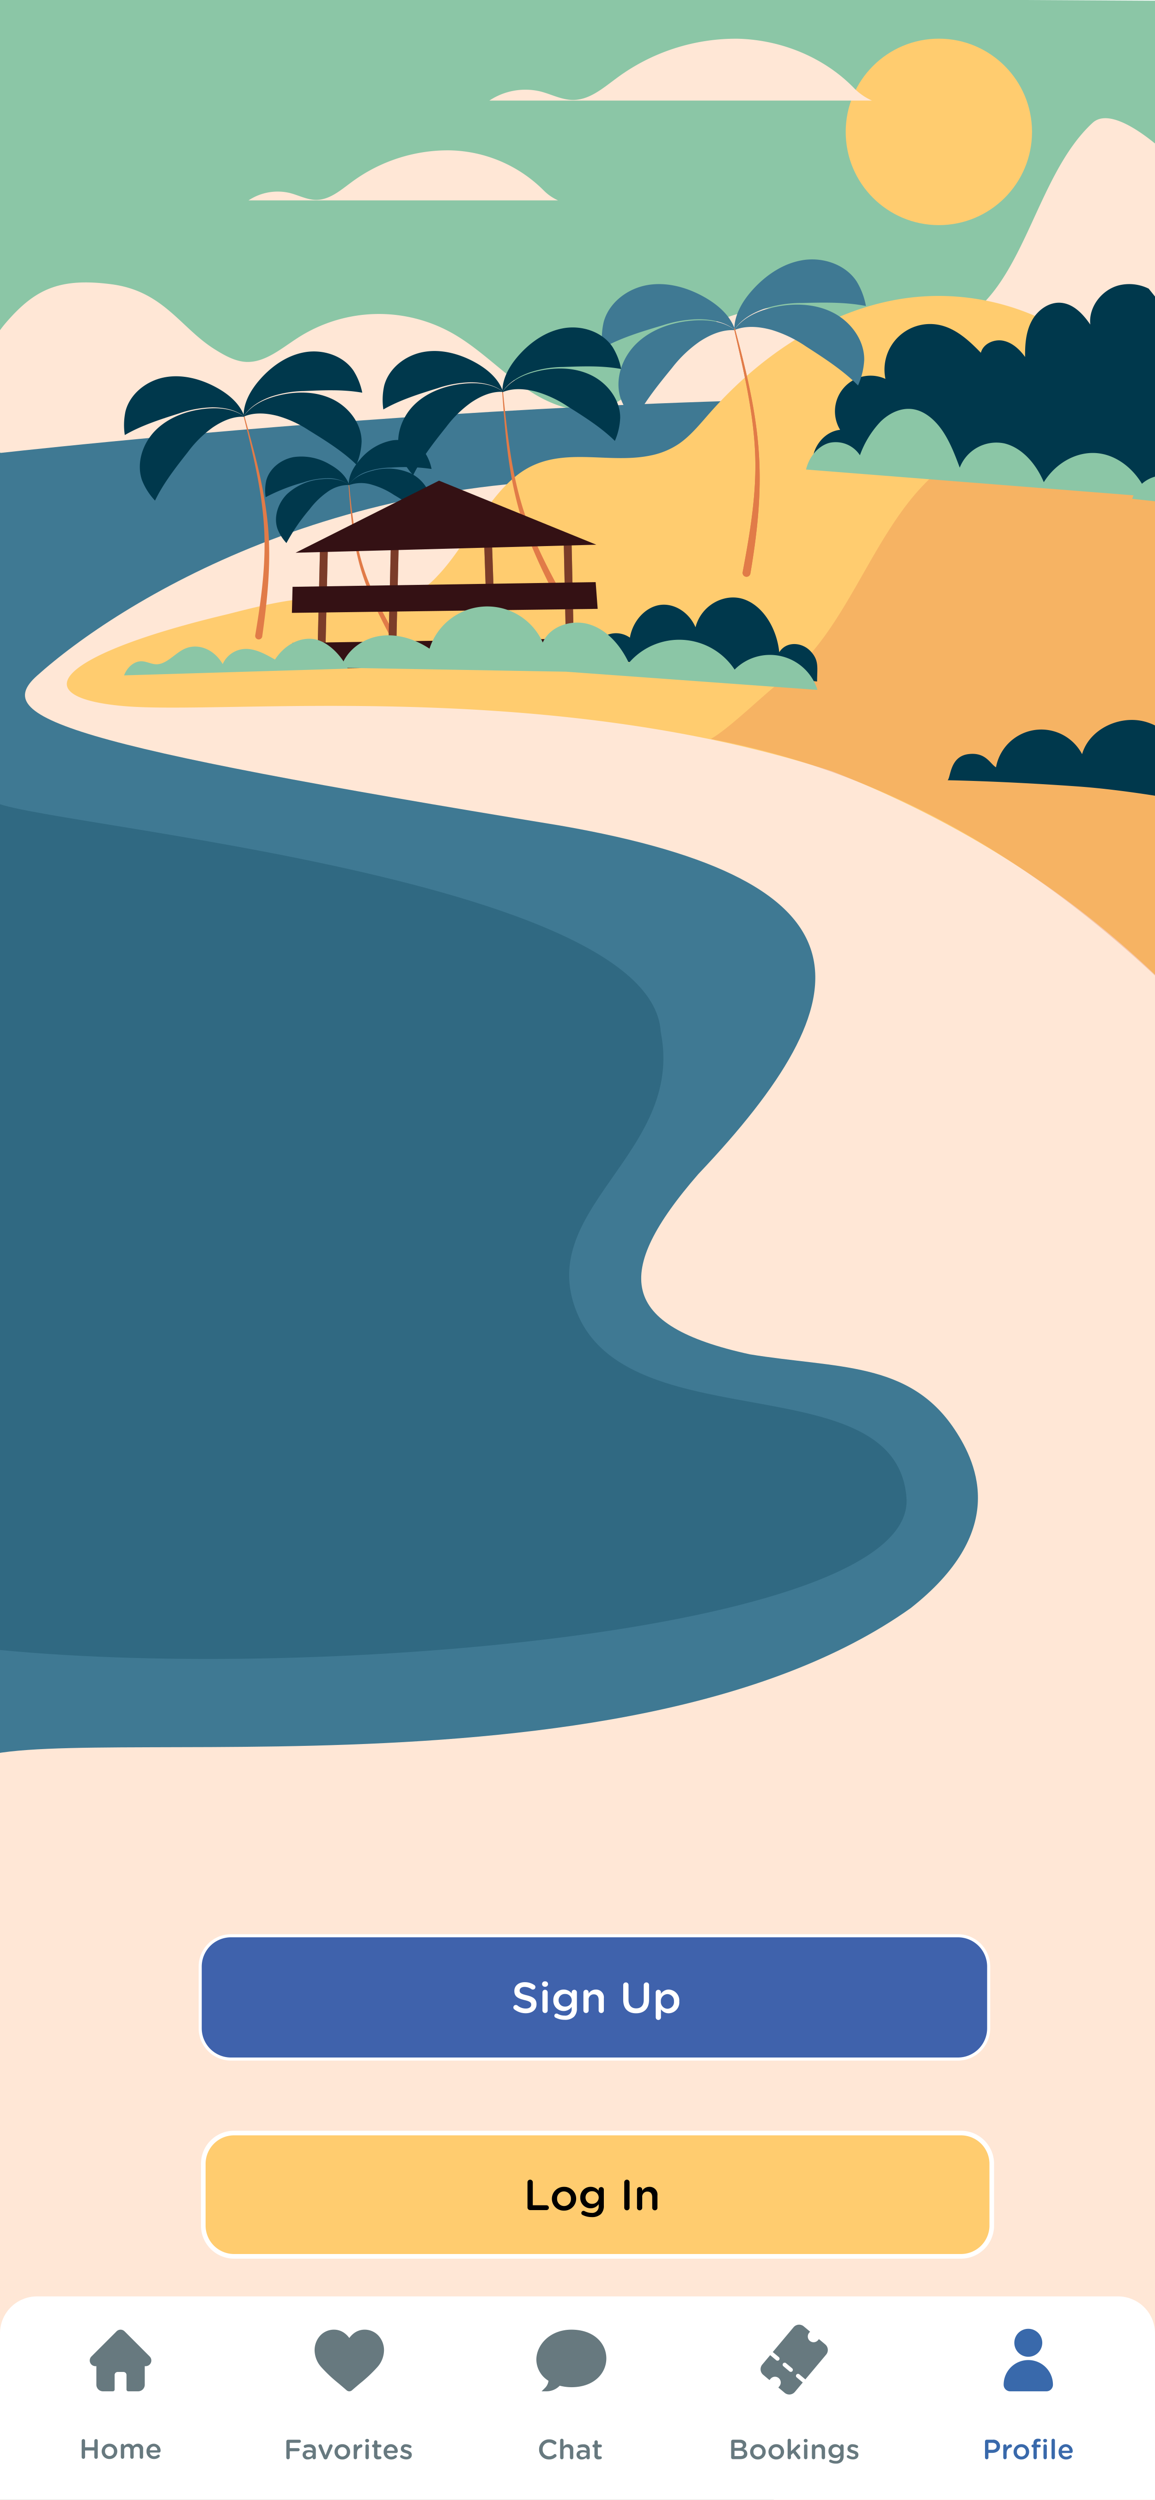 <svg xmlns="http://www.w3.org/2000/svg" xmlns:xlink="http://www.w3.org/1999/xlink" width="375" height="811" viewBox="0 0 375 811">
  <defs>
    <filter id="Rectangle" x="-72" y="673" width="519" height="227" filterUnits="userSpaceOnUse">
      <feOffset dy="2" input="SourceAlpha"/>
      <feGaussianBlur stdDeviation="24" result="blur"/>
      <feFlood flood-opacity="0.039"/>
      <feComposite operator="in" in2="blur"/>
      <feComposite in="SourceGraphic"/>
    </filter>
    <clipPath id="clip-_7.0_Profile_-_To_log">
      <rect width="375" height="811"/>
    </clipPath>
  </defs>
  <g id="_7.0_Profile_-_To_log" data-name="7.0 Profile - To log" clip-path="url(#clip-_7.0_Profile_-_To_log)">
    <rect width="375" height="811" fill="#fff"/>
    <path id="Path_4262" data-name="Path 4262" d="M392.086,365.568,102.132,391.314,114.744,285.77c0-4.5-39.369-60.118-39.1-64.568,1.062-17.727-67.638-28.982-62.673-45.4C16.8,163.016,18,7.016,18,7.016l381.879,2.1v82.1l13.135,76.906C414.7,172.206,404.993,125.335,392.086,365.568Z" transform="translate(-18.777 -8.847)" fill="#8bc6a6"/>
    <g id="Group_4107" data-name="Group 4107" transform="translate(274.58 12.545)">
      <circle id="Ellipse_203" data-name="Ellipse 203" cx="30.245" cy="30.245" r="30.245" fill="#ffcc6f"/>
    </g>
    <g id="Group_4108" data-name="Group 4108" transform="translate(5.834 16.399)">
      <path id="Path_4263" data-name="Path 4263" d="M64.766,283.6c-17.027-.186,16.486-22.154.284-27.888,1.144-22.6-56.191-26.511-50.844-47.434,4.123-16.305-2.357-19.232,6.951-29.952s17.214-14.478,34.089-12.3,22.4,14.071,33.41,21.015c3.272,2.046,6.731,4.03,10.429,4.184,6.066.217,11.334-4.371,16.628-7.78a48.655,48.655,0,0,1,51.374-.868c8.433,5.053,15.59,12.555,23.838,18.01,8.248,5.425,18.437,8.711,27.164,4.4,6.093-3.006,10.483-9.176,15.457-14.26,12-12.244,28.361-18.475,44.217-16.8,17.293,1.8,35.038,12.337,51.188,4.96,22.667-10.323,25.781-47.613,44.855-65.221,13.116-12.121,66.067,51.833,66.766,77.015C442.383,195.9,187.308,284.906,64.766,283.6Z" transform="translate(-24.912 -90.207)" fill="#ffe7d6"/>
    </g>
    <path id="Path_4264" data-name="Path 4264" d="M586.035,390.087l20.4,418.343L508.5,864.881l-251.389.482c0-566.518-.53-665.248-.53-665.248s228.593-26.2,376.649-15.462C641.729,236.274,586.035,332.6,586.035,390.087Z" transform="translate(-259.113 -52.874)" fill="#3f7993"/>
    <path id="Path_4265" data-name="Path 4265" d="M625.037,416.307,618.9,891.049l-4.234.521c-144.462-.2-375.377.2-375.377,0-1.719-25.638-23.09-223.394-6.656-239.638,16.379-16.31,212.461,16.179,306.517-50.646,31.176-24.5,22.149-46.155,14.3-57.955-14.782-22.223-38.185-19.763-66.541-24.394-42.52-9.278-44.621-26.352-16.7-58.458,54.931-57.893,58.611-95.1-44.847-113.077-160.924-26.347-185.07-34.969-169.9-48.578,26.528-23.792,99.633-69.4,202.756-63.066s159.133,5.521,159.133,5.521Z" transform="translate(-243.49 -79.571)" fill="#ffe7d6"/>
    <g id="Group_4113" data-name="Group 4113" transform="translate(-17.668 95.999)">
      <g id="Group_4111" data-name="Group 4111">
        <path id="Path_4266" data-name="Path 4266" d="M426.4,266.508v100.7c-32.512-33.475-71.465-57.6-112.433-73.624C219.87,263.072,116.717,275.323,83.7,272.378S62.442,255.649,117.469,242.6c11.787-3.009,23.749-6.044,35.754-5.224,5.805.383,11.7,1.668,17.395.957a21.138,21.138,0,0,0,4.469-.957,26.875,26.875,0,0,0,10.6-7.193c10.122-10.5,16.957-28.061,29.248-34.953,12.356-6.919,26.838-1.312,40.18-4.184A25.233,25.233,0,0,0,264.1,187.3c3.746-2.57,6.814-6.372,9.969-9.955,17.132-19.418,38.711-33.147,61.65-36.976a78.616,78.616,0,0,1,65.921,19.692,93.627,93.627,0,0,1,9.815,10.392v.028c1.489,4.595,2.892,9.244,4.162,13.975q3.55,13,5.937,26.638A316,316,0,0,1,426.4,266.508Z" transform="translate(-26.002 -139.321)" fill="#ffcc6f"/>
      </g>
      <g id="Group_4112" data-name="Group 4112" transform="translate(252.444 32.315)" opacity="0.31">
        <path id="Path_4267" data-name="Path 4267" d="M511.145,276.053V402.134c-42.781-41.913-91.634-72.6-151.9-84.167,6.429-3.732,17.33-14.657,23.413-19.177,20.295-15.135,28.28-46.056,46.674-64.308,9.283-9.245,20.757-14.724,32.26-19.176,12.453-4.795,25.341-8.56,38.457-8.732,1.586-.035,3.171,0,4.728.1A376.946,376.946,0,0,1,511.145,276.053Z" transform="translate(-363.196 -206.561)" fill="#e17b48"/>
      </g>
    </g>
    <g id="Group_4117" data-name="Group 4117" transform="translate(260.457 92.153)">
      <g id="Group_4114" data-name="Group 4114" transform="translate(3.377)">
        <path id="Path_4268" data-name="Path 4268" d="M430.659,174.336c-4.352-.929-5.992.7-9.582.668-6.529-.093-13.02-.464-19.511-1.04-1.376-.111-2.753-.241-4.129-.371-11.048-1.058-22.077-2.581-33.125-3.955-.13-.019-.279-.037-.409-.056-8.37-1.04-16.758-1.987-25.165-2.6-15.81-1.133-31.786-1.411-47.633-1.337a9.107,9.107,0,0,1-.372-3.6c.484-4.568,4.222-8.894,8.891-9.359a11.575,11.575,0,0,1,14.712-16.526,14.8,14.8,0,0,1,17.428-17.509c5.412,1.1,9.727,5.069,13.559,9.042.726-2.934,4.259-4.512,7.235-3.918,2.957.594,5.356,2.823,7.124,5.274-.056-3.992.241-8.133,2.139-11.679,1.878-3.528,5.672-6.295,9.653-5.886,4.036.408,7.086,3.733,9.374,7.056-.614-5.663,3.7-11.271,9.225-12.719a14.243,14.243,0,0,1,9.727,1.058c3.255,3.992,6.342,8.133,9.207,12.4a21.067,21.067,0,0,1-.019,8.077,8.925,8.925,0,0,1,3.273-3.12,171.532,171.532,0,0,1,13.764,26.85v.019c1.264,3.12,2.455,6.276,3.534,9.488.26.761.5,1.5.744,2.265C430.3,162.861,429.6,169.88,430.659,174.336Z" transform="translate(-290.692 -105.392)" fill="#00384c"/>
      </g>
      <g id="Group_4115" data-name="Group 4115" transform="translate(1.251 40.49)">
        <path id="Path_4269" data-name="Path 4269" d="M397.926,196.2c-2.8-7.54-9.04-13.046-15.831-13.975s-13.888,2.751-18.014,9.342c-2.574-6.138-7.219-11.24-12.8-12.58a12.765,12.765,0,0,0-14.494,7.867c-1.557-4.2-3.187-8.417-5.607-11.964s-5.749-6.4-9.519-7-7.6,1.13-10.554,4a31.123,31.123,0,0,0-6.726,10.941,9.385,9.385,0,0,0-9.891-4.027c-3.57.945-6.6,4.4-7.6,8.654Z" transform="translate(-286.892 -167.778)" fill="#8bc6a6"/>
      </g>
      <g id="Group_4116" data-name="Group 4116" transform="translate(107.161 54.703)">
        <path id="Path_4270" data-name="Path 4270" d="M484.044,204.17l-41.013-4.4a9.691,9.691,0,0,1,.524-1.345,10.689,10.689,0,0,1,18.49-1.664c1.733-6.27,8.253-10.077,14.59-11.536.707-.16,1.414-.319,2.143-.433q2.6,7.967,4.537,16.186C483.565,202.027,483.817,203.1,484.044,204.17Z" transform="translate(-443.031 -184.792)" fill="#8bc6a6"/>
      </g>
    </g>
    <g id="Group_4119" data-name="Group 4119" transform="translate(-24.92 231.396)" opacity="0.24">
      <path id="Path_4272" data-name="Path 4272" d="M15.406,255.053C-12.1,261.2,226.919,276.168,229.938,331.4c7.983,39.725-42.763,57.747-26.513,92.583,18.379,39.4,103.009,15.724,106.292,58.472s-188.64,59.638-294.312,49.4Z" transform="translate(9.514 -227.961)" fill="#00384c"/>
    </g>
    <g id="Group_4180" data-name="Group 4180" transform="translate(15.121 84.154)">
      <g id="Group_4153" data-name="Group 4153" transform="translate(25.159)">
        <g id="Group_4128" data-name="Group 4128" transform="translate(155.14)">
          <g id="Group_4121" data-name="Group 4121" transform="translate(42.901 22.349)">
            <path id="Path_4274" data-name="Path 4274" d="M250.847,146.958c8.392,31.028,10.468,47.467,5.02,79.457a1.274,1.274,0,0,1-2.516-.4c2.44-13.068,4.693-26.051,4.016-39.369-.641-13.286-3.824-26.619-6.808-39.62-.049-.173.246-.26.288-.07Z" transform="translate(-250.554 -146.851)" fill="#e17b48"/>
          </g>
          <g id="Group_4124" data-name="Group 4124" transform="translate(42.923)">
            <g id="Group_4122" data-name="Group 4122" transform="translate(0.058)">
              <path id="Path_4275" data-name="Path 4275" d="M293.383,139.46a23.569,23.569,0,0,0-3.012-7.963c-3.582-5.444-10.711-7.892-17.161-6.964s-12.2,4.788-16.569,9.619c-3.3,3.64-6.023,8.167-6.006,13.077,2.19-3.455,5.962-5.563,9.823-6.91a39.591,39.591,0,0,1,12.083-1.834C279.412,138.311,286.638,138.132,293.383,139.46Z" transform="translate(-250.635 -124.34)" fill="#3f7993"/>
            </g>
            <g id="Group_4123" data-name="Group 4123" transform="translate(0 14.674)">
              <path id="Path_4276" data-name="Path 4276" d="M290.809,165.341a23.216,23.216,0,0,0,2.013-8.267c.1-6.518-4.476-12.589-10.407-15.495s-12.943-3-19.359-1.511c-4.834,1.121-9.7,3.293-12.481,7.344,3.8-1.6,8.162-1.185,12.165-.1a40.722,40.722,0,0,1,11.165,5.365C279.761,156.447,285.916,160.412,290.809,165.341Z" transform="translate(-250.576 -139.121)" fill="#3f7993"/>
            </g>
          </g>
          <g id="Group_4127" data-name="Group 4127" transform="translate(0 8.007)">
            <g id="Group_4125" data-name="Group 4125">
              <path id="Path_4277" data-name="Path 4277" d="M207.538,153.157a23.573,23.573,0,0,1,.4-8.5c1.723-6.285,7.746-10.817,14.167-11.928s13.078.783,18.731,4.026c4.259,2.443,8.254,5.9,9.754,10.579-3.151-2.608-7.389-3.447-11.479-3.534a39.6,39.6,0,0,0-12.058,1.992C220.469,147.745,213.541,149.81,207.538,153.157Z" transform="translate(-207.343 -132.405)" fill="#3f7993"/>
            </g>
            <g id="Group_4126" data-name="Group 4126" transform="translate(5.38 11.726)">
              <path id="Path_4278" data-name="Path 4278" d="M217.992,176.958a23.21,23.21,0,0,1-4.471-7.24c-2.112-6.167.363-13.355,5.107-17.953s11.383-6.853,17.943-7.422c4.943-.429,10.242.133,14.14,3.125-4.11-.343-8.129,1.4-11.6,3.668a40.726,40.726,0,0,0-8.959,8.555C225.749,165.084,221.122,170.758,217.992,176.958Z" transform="translate(-212.761 -144.216)" fill="#3f7993"/>
            </g>
          </g>
          <g id="Group_4257" data-name="Group 4257" transform="translate(42.9 22.35)">
            <path id="Path_4274-2" data-name="Path 4274" d="M250.847,146.958c8.392,31.028,10.468,47.467,5.02,79.457a1.274,1.274,0,0,1-2.516-.4c2.44-13.068,4.693-26.051,4.016-39.369-.641-13.286-3.824-26.619-6.808-39.62-.049-.173.246-.26.288-.07Z" transform="translate(-250.554 -146.851)" fill="#e17b48"/>
          </g>
        </g>
        <g id="Group_4136" data-name="Group 4136" transform="translate(83.966 22.076)">
          <g id="Group_4129" data-name="Group 4129" transform="translate(38.775 20.415)">
            <path id="Path_4279" data-name="Path 4279" d="M174.977,167.254c1.215,12,2.434,24.081,5.739,35.645,3.271,11.572,8.881,22.291,14.766,32.786a1.151,1.151,0,1,1-2.023,1.1c-5.624-10.716-11-21.751-13.984-33.549-3.014-11.8-3.885-23.928-4.766-35.958-.016-.161.254-.2.267-.023Z" transform="translate(-174.709 -167.138)" fill="#e17b48"/>
          </g>
          <g id="Group_4132" data-name="Group 4132" transform="translate(0 7.641)">
            <g id="Group_4130" data-name="Group 4130">
              <path id="Path_4280" data-name="Path 4280" d="M135.871,173.24a21.322,21.322,0,0,1,.27-7.693c1.488-5.7,6.884-9.867,12.678-10.942s11.834.564,16.981,3.433c3.878,2.161,7.529,5.247,8.937,9.458-2.878-2.323-6.719-3.035-10.418-3.069a35.817,35.817,0,0,0-10.88,1.934C147.5,168.2,141.263,170.147,135.871,173.24Z" transform="translate(-135.654 -154.273)" fill="#00384c"/>
            </g>
            <g id="Group_4131" data-name="Group 4131" transform="translate(5.036 10.452)">
              <path id="Path_4281" data-name="Path 4281" d="M145.589,194.644a20.99,20.99,0,0,1-4.122-6.5c-1.978-5.553.181-12.08,4.418-16.289s10.216-6.322,16.142-6.91c4.465-.443,9.262.007,12.819,2.67-3.72-.264-7.334,1.352-10.447,3.445a36.8,36.8,0,0,0-8.006,7.834C152.47,183.821,148.349,189,145.589,194.644Z" transform="translate(-140.726 -164.8)" fill="#00384c"/>
            </g>
          </g>
          <g id="Group_4135" data-name="Group 4135" transform="translate(38.813)">
            <g id="Group_4133" data-name="Group 4133" transform="translate(0.049)">
              <path id="Path_4282" data-name="Path 4282" d="M213.365,160.054a21.329,21.329,0,0,0-2.812-7.167c-3.3-4.883-9.772-7.017-15.594-6.106s-10.974,4.465-14.874,8.882c-2.939,3.328-5.356,7.451-5.286,11.89,1.942-3.148,5.328-5.1,8.805-6.357a35.807,35.807,0,0,1,10.9-1.792C200.719,159.171,207.252,158.93,213.365,160.054Z" transform="translate(-174.797 -146.576)" fill="#00384c"/>
            </g>
            <g id="Group_4134" data-name="Group 4134" transform="translate(0 13.321)">
              <path id="Path_4283" data-name="Path 4283" d="M211.323,183.484a21,21,0,0,0,1.729-7.5c.02-5.894-4.186-11.333-9.581-13.894s-11.736-2.567-17.52-1.152c-4.357,1.066-8.733,3.085-11.2,6.778,3.42-1.486,7.367-1.163,11-.222a36.8,36.8,0,0,1,10.154,4.728C201.235,175.564,206.845,179.082,211.323,183.484Z" transform="translate(-174.748 -159.993)" fill="#00384c"/>
            </g>
          </g>
        </g>
        <g id="Group_4144" data-name="Group 4144" transform="translate(45.817 58.585)">
          <g id="Group_4137" data-name="Group 4137" transform="translate(27.05 14.242)">
            <path id="Path_4284" data-name="Path 4284" d="M124.662,197.775c.848,8.372,1.7,16.8,4,24.868,2.282,8.073,6.2,15.551,10.3,22.873a.8.8,0,0,1-1.4.787c-3.919-7.468-7.68-15.168-9.767-23.426-2.1-8.233-2.71-16.693-3.325-25.087-.01-.113.179-.139.188-.016Z" transform="translate(-124.474 -197.694)" fill="#e17b48"/>
          </g>
          <g id="Group_4140" data-name="Group 4140" transform="translate(0 5.33)">
            <g id="Group_4138" data-name="Group 4138">
              <path id="Path_4285" data-name="Path 4285" d="M97.38,201.95a14.877,14.877,0,0,1,.189-5.367c1.038-3.977,4.8-6.883,8.845-7.634a18,18,0,0,1,11.847,2.395c2.705,1.508,5.252,3.661,6.235,6.6a11.619,11.619,0,0,0-7.268-2.142,24.991,24.991,0,0,0-7.59,1.349A60.993,60.993,0,0,0,97.38,201.95Z" transform="translate(-97.228 -188.717)" fill="#00384c"/>
            </g>
            <g id="Group_4139" data-name="Group 4139" transform="translate(3.512 7.293)">
              <path id="Path_4286" data-name="Path 4286" d="M104.158,216.883a14.659,14.659,0,0,1-2.876-4.532c-1.38-3.874.126-8.428,3.083-11.364a18.468,18.468,0,0,1,11.262-4.82c3.115-.309,6.461,0,8.943,1.863a11.9,11.9,0,0,0-7.288,2.4A25.688,25.688,0,0,0,111.7,205.9,62.34,62.34,0,0,0,104.158,216.883Z" transform="translate(-100.766 -196.064)" fill="#00384c"/>
            </g>
          </g>
          <g id="Group_4143" data-name="Group 4143" transform="translate(27.076)">
            <g id="Group_4141" data-name="Group 4141" transform="translate(0.037)">
              <path id="Path_4287" data-name="Path 4287" d="M151.443,192.752a14.875,14.875,0,0,0-1.962-5c-2.3-3.406-6.818-4.9-10.879-4.26a17.987,17.987,0,0,0-10.377,6.2c-2.05,2.321-3.737,5.2-3.687,8.295a11.616,11.616,0,0,1,6.144-4.435,24.982,24.982,0,0,1,7.607-1.25A60.974,60.974,0,0,1,151.443,192.752Z" transform="translate(-124.537 -183.349)" fill="#00384c"/>
            </g>
            <g id="Group_4142" data-name="Group 4142" transform="translate(0 9.293)">
              <path id="Path_4288" data-name="Path 4288" d="M150.018,209.1a14.635,14.635,0,0,0,1.206-5.23c.014-4.112-2.92-7.907-6.685-9.694a18.465,18.465,0,0,0-12.224-.8c-3.04.745-6.093,2.152-7.816,4.729a11.9,11.9,0,0,1,7.673-.155,25.679,25.679,0,0,1,7.085,3.3A62.273,62.273,0,0,1,150.018,209.1Z" transform="translate(-124.5 -192.709)" fill="#00384c"/>
            </g>
          </g>
        </g>
        <g id="Group_4152" data-name="Group 4152" transform="translate(0 29.858)">
          <g id="Group_4145" data-name="Group 4145" transform="translate(38.744 20.625)">
            <path id="Path_4289" data-name="Path 4289" d="M90.369,175.283c3.239,11.62,6.518,23.326,7.67,35.451,1.182,12.112-.148,24.314-1.819,36.3a1.152,1.152,0,0,1-2.281-.318c1.993-11.878,3.653-23.872,2.819-35.879-.8-12-3.736-23.782-6.649-35.487-.046-.155.219-.239.26-.068Z" transform="translate(-90.104 -175.189)" fill="#e17b48"/>
          </g>
          <g id="Group_4148" data-name="Group 4148" transform="translate(38.773)">
            <g id="Group_4146" data-name="Group 4146" transform="translate(0.049)">
              <path id="Path_4290" data-name="Path 4290" d="M128.7,167.8a21.306,21.306,0,0,0-2.855-7.149c-3.328-4.863-9.814-6.958-15.63-6.011s-10.947,4.531-14.821,8.971c-2.919,3.346-5.312,7.484-5.213,11.922,1.923-3.159,5.3-5.127,8.767-6.41a35.8,35.8,0,0,1,10.893-1.858C116.054,166.99,122.585,166.709,128.7,167.8Z" transform="translate(-90.182 -154.415)" fill="#00384c"/>
            </g>
            <g id="Group_4147" data-name="Group 4147" transform="translate(0 13.345)">
              <path id="Path_4291" data-name="Path 4291" d="M126.8,191.24a21,21,0,0,0,1.684-7.508c-.016-5.894-4.254-11.307-9.665-13.836s-11.752-2.5-17.527-1.046c-4.352,1.093-8.714,3.138-11.162,6.846,3.411-1.506,7.36-1.206,11-.289a36.8,36.8,0,0,1,10.183,4.666C116.668,183.381,122.3,186.863,126.8,191.24Z" transform="translate(-90.133 -167.856)" fill="#00384c"/>
            </g>
          </g>
          <g id="Group_4151" data-name="Group 4151" transform="translate(0 8.061)">
            <g id="Group_4149" data-name="Group 4149">
              <path id="Path_4292" data-name="Path 4292" d="M51.319,181.6a21.312,21.312,0,0,1,.223-7.7C53,168.2,58.367,164,64.154,162.888s11.837.492,17,3.33c3.891,2.139,7.559,5.2,8.994,9.4-2.892-2.306-6.737-2.994-10.436-3.006a35.845,35.845,0,0,0-10.868,2C62.92,176.495,56.691,178.477,51.319,181.6Z" transform="translate(-51.08 -162.534)" fill="#00384c"/>
            </g>
            <g id="Group_4150" data-name="Group 4150" transform="translate(5.12 10.377)">
              <path id="Path_4293" data-name="Path 4293" d="M61.165,202.946A20.994,20.994,0,0,1,57,196.475c-2.011-5.541.108-12.081,4.32-16.315s10.177-6.385,16.1-7.007c4.462-.47,9.262-.049,12.835,2.592-3.721-.242-7.326,1.4-10.427,3.509a36.823,36.823,0,0,0-7.958,7.882C67.981,192.083,63.892,197.289,61.165,202.946Z" transform="translate(-56.236 -172.986)" fill="#00384c"/>
            </g>
          </g>
        </g>
      </g>
      <g id="Group_4177" data-name="Group 4177" transform="translate(79.65 71.78)">
        <g id="Group_4172" data-name="Group 4172" transform="translate(8.254 19.252)">
          <g id="Group_4162" data-name="Group 4162" transform="translate(0)">
            <g id="Group_4155" data-name="Group 4155" transform="translate(0 2.366)">
              <g id="Group_4154" data-name="Group 4154">
                <rect id="Rectangle_1619" data-name="Rectangle 1619" width="37.293" height="2.548" transform="translate(0 37.282) rotate(-88.659)" fill="#341114"/>
              </g>
            </g>
            <g id="Group_4157" data-name="Group 4157" transform="translate(22.976 2.366)">
              <g id="Group_4156" data-name="Group 4156" transform="translate(0)">
                <rect id="Rectangle_1620" data-name="Rectangle 1620" width="37.293" height="2.548" transform="translate(0 37.282) rotate(-88.659)" fill="#341114"/>
              </g>
            </g>
            <g id="Group_4159" data-name="Group 4159" transform="translate(54.208 2.135)">
              <g id="Group_4158" data-name="Group 4158" transform="translate(0)">
                <rect id="Rectangle_1621" data-name="Rectangle 1621" width="2.546" height="37.521" transform="translate(0 0.088) rotate(-1.989)" fill="#341114"/>
              </g>
            </g>
            <g id="Group_4161" data-name="Group 4161" transform="translate(79.991)">
              <g id="Group_4160" data-name="Group 4160" transform="translate(0)">
                <rect id="Rectangle_1622" data-name="Rectangle 1622" width="2.548" height="39.678" transform="translate(0 0.056) rotate(-1.249)" fill="#341114"/>
              </g>
            </g>
          </g>
          <g id="Group_4171" data-name="Group 4171" transform="translate(0)" opacity="0.41">
            <g id="Group_4164" data-name="Group 4164" transform="translate(0 2.366)">
              <g id="Group_4163" data-name="Group 4163">
                <rect id="Rectangle_1623" data-name="Rectangle 1623" width="37.293" height="2.548" transform="translate(0 37.282) rotate(-88.659)" fill="#e17b48"/>
              </g>
            </g>
            <g id="Group_4166" data-name="Group 4166" transform="translate(22.976 2.366)">
              <g id="Group_4165" data-name="Group 4165" transform="translate(0)">
                <rect id="Rectangle_1624" data-name="Rectangle 1624" width="37.293" height="2.548" transform="translate(0 37.282) rotate(-88.659)" fill="#e17b48"/>
              </g>
            </g>
            <g id="Group_4168" data-name="Group 4168" transform="translate(54.208 2.135)">
              <g id="Group_4167" data-name="Group 4167" transform="translate(0)">
                <rect id="Rectangle_1625" data-name="Rectangle 1625" width="2.546" height="37.521" transform="translate(0 0.088) rotate(-1.989)" fill="#e17b48"/>
              </g>
            </g>
            <g id="Group_4170" data-name="Group 4170" transform="translate(79.991)">
              <g id="Group_4169" data-name="Group 4169" transform="translate(0)">
                <rect id="Rectangle_1626" data-name="Rectangle 1626" width="2.548" height="39.678" transform="translate(0 0.056) rotate(-1.249)" fill="#e17b48"/>
              </g>
            </g>
          </g>
        </g>
        <g id="Group_4176" data-name="Group 4176">
          <g id="Group_4173" data-name="Group 4173" transform="translate(1.192)">
            <path id="Path_4294" data-name="Path 4294" d="M50.66,220.025,97.233,196.64l51.078,20.784Z" transform="translate(-50.66 -196.64)" fill="#341114"/>
          </g>
          <g id="Group_4174" data-name="Group 4174" transform="translate(0 32.922)">
            <path id="Path_4295" data-name="Path 4295" d="M49.675,231.318l98.41-1.518.65,8.67-99.277,1.3Z" transform="translate(-49.459 -229.8)" fill="#341114"/>
          </g>
          <g id="Group_4175" data-name="Group 4175" transform="translate(0 51.13)">
            <path id="Path_4296" data-name="Path 4296" d="M49.675,249.657l98.41-1.517.65,8.67-99.277,1.3Z" transform="translate(-49.459 -248.14)" fill="#341114"/>
          </g>
        </g>
      </g>
      <g id="Group_4251" data-name="Group 4251" transform="translate(176.323 109.677)">
        <path id="Path_4273" data-name="Path 4273" d="M200.479,255.637a10.233,10.233,0,0,1,5.1-7.21,7.776,7.776,0,0,1,7.967.62c.927-5.4,4.979-9.85,9.629-10.585s9.562,2.3,11.673,7.22c1.9-7.326,9.605-11.287,15.846-9.043s10.58,9.547,11.345,17.152c2.249-3.646,7.354-3.358,10.185-.321s2.093,5.3,2.1,9.8Z" transform="translate(-200.479 -236.012)" fill="#00384c"/>
      </g>
      <g id="Group_4178" data-name="Group 4178" transform="translate(25.158 123.067)">
        <path id="Path_4297" data-name="Path 4297" d="M25.739,260.182c1.091-2.837,3.458-4.693,5.83-4.57,1.568.081,3.075.947,4.644.971,3.169.048,5.76-3.233,8.711-4.786,4.427-2.331,9.907-.315,12.839,4.724a8.317,8.317,0,0,1,8.089-4.911c3.1.184,6.033,1.82,8.886,3.45,2.971-4.546,7.546-7.1,12.034-6.724S95.843,253,98.371,258Z" transform="translate(-25.739 -248.298)" fill="#8bc6a6"/>
      </g>
      <g id="Group_4179" data-name="Group 4179" transform="translate(95.606 112.593)">
        <path id="Path_4298" data-name="Path 4298" d="M276.679,264.69a16.161,16.161,0,0,0-26.858-6.456,21.534,21.534,0,0,0-34.342-2.153c-2.572-5.46-6.765-10.5-12.491-12.413s-13.008.266-15.456,5.782a19.7,19.7,0,0,0-36.77,1.994c-4.756-3.15-10.574-4.991-16.211-4.111s-10.933,4.818-12.515,10.3l73.021,1.278,81.548,5.9" transform="translate(-122.037 -237.747)" fill="#8bc6a6"/>
      </g>
      <g id="Group_4120" data-name="Group 4120" transform="matrix(1, -0.017, 0.017, 1, 290.825, 150.453)">
        <path id="Path_4273-2" data-name="Path 4273" d="M201.9,254.555c1.038-1.036.871-7.649,6.79-8.349,5.778-.661,7.014,3.248,8.973,4.418a14.954,14.954,0,0,1,28.015-3.773c2.5-8.213,12.633-12.653,20.84-10.138s13.914,10.7,14.921,19.229c2.958-4.087,9.672-3.765,13.4-.36s2.752,5.943,2.763,10.987c0,0-29.414-7.161-53.693-9.3S201.9,254.555,201.9,254.555Z" transform="translate(-200.479 -236.012)" fill="#00384c"/>
      </g>
    </g>
    <g id="Group_4183" data-name="Group 4183" transform="translate(80.689 -47.066)">
      <g id="Group_4181" data-name="Group 4181" transform="translate(0 60.384)">
        <path id="Path_4299" data-name="Path 4299" d="M186.549,111.97H86.039a17.117,17.117,0,0,1,13.375-2.411c2.913.737,5.675,2.26,8.672,2.243,4.269-.033,7.784-3.08,11.216-5.608a52.579,52.579,0,0,1,32.025-10.463,44.361,44.361,0,0,1,30.719,13.175A15.562,15.562,0,0,0,186.549,111.97Z" transform="translate(-86.039 -60.274)" fill="#ffe7d6"/>
      </g>
      <g id="Group_4182" data-name="Group 4182" transform="translate(129.196)">
        <path id="Path_4300" data-name="Path 4300" d="M330.781,59.475H206.558A21.155,21.155,0,0,1,223.089,56.5c3.6.911,7.014,2.793,10.718,2.773,5.276-.041,9.621-3.807,13.862-6.931a64.984,64.984,0,0,1,39.58-12.932c14.132.352,28.2,6.083,37.966,16.283A19.238,19.238,0,0,0,330.781,59.475Z" transform="translate(-257.558 20.221)" fill="#ffe7d6"/>
      </g>
    </g>
    <path id="Bounds" d="M0,0H24V24H0Z" transform="translate(297.549 305)" fill="none"/>
    <path id="Base" d="M10,0H246a10,10,0,0,1,10,10V30a10,10,0,0,1-10,10H10A10,10,0,0,1,0,30V10A10,10,0,0,1,10,0Z" transform="translate(65 628)" fill="#3f62ac" stroke="#fff" stroke-width="1"/>
    <path id="Sign_In" data-name="Sign In" d="M4.69.14c2.058,0,3.5-1.092,3.5-2.926v-.028c0-1.624-1.064-2.366-3.136-2.87-1.89-.448-2.338-.784-2.338-1.54v-.028c0-.644.588-1.162,1.6-1.162a4.076,4.076,0,0,1,2.254.742.833.833,0,0,0,.448.126.8.8,0,0,0,.812-.8.777.777,0,0,0-.378-.686A5.392,5.392,0,0,0,4.34-9.94C2.394-9.94.994-8.778.994-7.1v.028c0,1.806,1.176,2.422,3.262,2.926,1.82.42,2.212.8,2.212,1.5v.028c0,.728-.672,1.232-1.736,1.232A4.25,4.25,0,0,1,1.988-2.394a.8.8,0,0,0-.5-.154.8.8,0,0,0-.812.8.808.808,0,0,0,.336.658A6.1,6.1,0,0,0,4.69.14ZM10-9.3a.877.877,0,0,0,.966.84.877.877,0,0,0,.966-.84V-9.38a.867.867,0,0,0-.966-.826A.867.867,0,0,0,10-9.38ZM10.122-.77a.834.834,0,0,0,.84.84.837.837,0,0,0,.854-.84V-6.622a.848.848,0,0,0-.854-.854.837.837,0,0,0-.84.854Zm7.2,3.038a4.161,4.161,0,0,0,3.038-.994,3.782,3.782,0,0,0,.938-2.786v-5.11a.848.848,0,0,0-.854-.854.842.842,0,0,0-.84.84v.35a3.19,3.19,0,0,0-2.59-1.26,3.334,3.334,0,0,0-3.36,3.472v.028A3.322,3.322,0,0,0,17.01-.588a3.1,3.1,0,0,0,2.6-1.358v.574A2.067,2.067,0,0,1,17.276.9,4.52,4.52,0,0,1,15.008.308.667.667,0,0,0,14.7.238a.714.714,0,0,0-.714.7.693.693,0,0,0,.476.672A6.386,6.386,0,0,0,17.318,2.268Zm.14-4.3a2.013,2.013,0,0,1-2.1-2.03v-.028a2,2,0,0,1,2.1-2.03,2.065,2.065,0,0,1,2.17,2.03v.028A2.065,2.065,0,0,1,17.458-2.03ZM23.422-.77a.834.834,0,0,0,.84.84.837.837,0,0,0,.854-.84v-3.4a1.644,1.644,0,0,1,1.666-1.834c1.008,0,1.582.658,1.582,1.806V-.77a.837.837,0,0,0,.854.84.825.825,0,0,0,.84-.84V-4.718a2.534,2.534,0,0,0-2.632-2.828,2.679,2.679,0,0,0-2.31,1.288v-.364a.848.848,0,0,0-.854-.854.837.837,0,0,0-.84.854ZM40.516.154c2.562,0,4.214-1.47,4.214-4.4V-9.016a.848.848,0,0,0-.854-.854.852.852,0,0,0-.868.854v4.858c0,1.806-.938,2.716-2.464,2.716s-2.478-.966-2.478-2.786V-9.016a.848.848,0,0,0-.854-.854.852.852,0,0,0-.868.854v4.858C36.344-1.316,37.968.154,40.516.154ZM46.9,1.47a.847.847,0,0,0,1.694,0V-1.148a3.019,3.019,0,0,0,2.52,1.3,3.536,3.536,0,0,0,3.43-3.836V-3.71a3.536,3.536,0,0,0-3.43-3.836,2.959,2.959,0,0,0-2.52,1.386v-.462a.848.848,0,0,0-.854-.854.837.837,0,0,0-.84.854Zm3.808-2.786a2.229,2.229,0,0,1-2.156-2.366V-3.71a2.229,2.229,0,0,1,2.156-2.366A2.189,2.189,0,0,1,52.822-3.71v.028A2.165,2.165,0,0,1,50.708-1.316Z" transform="translate(166 653)" fill="#fff"/>
    <path id="Base-2" data-name="Base" d="M10,0H246a10,10,0,0,1,10,10V30a10,10,0,0,1-10,10H10A10,10,0,0,1,0,30V10A10,10,0,0,1,10,0Z" transform="translate(66 692)" fill="#ffcc6f" stroke="#fff" stroke-width="1.5"/>
    <path id="Sign_In-2" data-name="Sign In" d="M1.26-.868A.855.855,0,0,0,2.128,0H7.42A.783.783,0,0,0,8.2-.784a.783.783,0,0,0-.784-.784H2.982V-9.016a.848.848,0,0,0-.854-.854.852.852,0,0,0-.868.854ZM13.1.168a3.865,3.865,0,0,0,3.962-3.85V-3.71a3.829,3.829,0,0,0-3.934-3.836A3.864,3.864,0,0,0,9.184-3.682v.028A3.823,3.823,0,0,0,13.1.168Zm.028-1.484a2.278,2.278,0,0,1-2.254-2.366V-3.71A2.219,2.219,0,0,1,13.1-6.062a2.285,2.285,0,0,1,2.268,2.38v.028A2.218,2.218,0,0,1,13.132-1.316Zm8.946,3.584a4.161,4.161,0,0,0,3.038-.994,3.782,3.782,0,0,0,.938-2.786v-5.11a.848.848,0,0,0-.854-.854.842.842,0,0,0-.84.84v.35a3.19,3.19,0,0,0-2.59-1.26,3.334,3.334,0,0,0-3.36,3.472v.028A3.322,3.322,0,0,0,21.77-.588a3.1,3.1,0,0,0,2.6-1.358v.574A2.067,2.067,0,0,1,22.036.9,4.52,4.52,0,0,1,19.768.308a.667.667,0,0,0-.308-.07.714.714,0,0,0-.714.7.693.693,0,0,0,.476.672A6.386,6.386,0,0,0,22.078,2.268Zm.14-4.3a2.013,2.013,0,0,1-2.1-2.03v-.028a2,2,0,0,1,2.1-2.03,2.065,2.065,0,0,1,2.17,2.03v.028A2.065,2.065,0,0,1,22.218-2.03ZM32.676-.784a.852.852,0,0,0,.868.854A.848.848,0,0,0,34.4-.784V-9.016a.848.848,0,0,0-.854-.854.852.852,0,0,0-.868.854ZM36.82-.77a.834.834,0,0,0,.84.84.837.837,0,0,0,.854-.84v-3.4A1.644,1.644,0,0,1,40.18-6.006c1.008,0,1.582.658,1.582,1.806V-.77a.837.837,0,0,0,.854.84.825.825,0,0,0,.84-.84V-4.718a2.534,2.534,0,0,0-2.632-2.828,2.679,2.679,0,0,0-2.31,1.288v-.364a.848.848,0,0,0-.854-.854.837.837,0,0,0-.84.854Z" transform="translate(170 717)"/>
    <g transform="matrix(1, 0, 0, 1, 0, 0)" filter="url(#Rectangle)">
      <path id="Rectangle-2" data-name="Rectangle" d="M12,0H363a12,12,0,0,1,12,12V83H0V12A12,12,0,0,1,12,0Z" transform="translate(0 743)" fill="#fff"/>
    </g>
    <path id="Path_4907" data-name="Path 4907" d="M-14.049-.5a.548.548,0,0,0,.558.549A.545.545,0,0,0-12.942-.5V-2.025h1.251c1.386,0,2.52-.738,2.52-2.151v-.018A2.115,2.115,0,0,0-11.565-6.3h-1.926a.549.549,0,0,0-.558.558Zm1.107-2.52V-5.292h1.287c.828,0,1.359.387,1.359,1.125v.018c0,.657-.522,1.125-1.359,1.125ZM-8.118-.5a.536.536,0,0,0,.54.54A.544.544,0,0,0-7.029-.5V-1.9c0-1.125.531-1.719,1.305-1.854a.511.511,0,0,0,.432-.522.505.505,0,0,0-.54-.54,1.511,1.511,0,0,0-1.2,1.044v-.486a.545.545,0,0,0-.549-.549.538.538,0,0,0-.54.549Zm5.859.6A2.485,2.485,0,0,0,.288-2.367v-.018A2.462,2.462,0,0,0-2.241-4.851,2.484,2.484,0,0,0-4.779-2.367v.018A2.458,2.458,0,0,0-2.259.108Zm.018-.954A1.465,1.465,0,0,1-3.69-2.367v-.018A1.426,1.426,0,0,1-2.259-3.9,1.469,1.469,0,0,1-.8-2.367v.018A1.426,1.426,0,0,1-2.241-.846ZM1.683-.5a.542.542,0,0,0,.54.54A.544.544,0,0,0,2.772-.5V-3.816H3.6a.453.453,0,0,0,.459-.45.448.448,0,0,0-.459-.45H2.754v-.261c0-.495.216-.72.63-.72a1.753,1.753,0,0,1,.225.018.448.448,0,0,0,.459-.45.45.45,0,0,0-.378-.45,3.14,3.14,0,0,0-.549-.045,1.439,1.439,0,0,0-1.071.378,1.606,1.606,0,0,0-.387,1.17v.351H1.494a.461.461,0,0,0-.459.459.453.453,0,0,0,.459.45h.189ZM4.851-5.976a.564.564,0,0,0,.621.54.564.564,0,0,0,.621-.54V-6.03a.557.557,0,0,0-.621-.531.557.557,0,0,0-.621.531ZM4.932-.5a.536.536,0,0,0,.54.54A.538.538,0,0,0,6.021-.5V-4.257a.545.545,0,0,0-.549-.549.538.538,0,0,0-.54.549Zm2.619,0a.536.536,0,0,0,.54.54A.538.538,0,0,0,8.64-.5v-5.58a.544.544,0,0,0-.549-.54.536.536,0,0,0-.54.54Zm3.375-2.214A1.286,1.286,0,0,1,12.159-3.96a1.234,1.234,0,0,1,1.206,1.251ZM13.995-.522a.475.475,0,0,0,.144-.333.429.429,0,0,0-.432-.441.405.405,0,0,0-.279.1A1.708,1.708,0,0,1,12.3-.783a1.327,1.327,0,0,1-1.368-1.206h2.979a.509.509,0,0,0,.513-.522,2.248,2.248,0,0,0-2.259-2.34A2.358,2.358,0,0,0,9.846-2.376v.018A2.371,2.371,0,0,0,12.285.108,2.44,2.44,0,0,0,13.995-.522Z" transform="translate(333.857 797.792)" fill="#3969ab"/>
    <path id="Path_4910" data-name="Path 4910" d="M4.536,0A4.536,4.536,0,1,1,0,4.536,4.536,4.536,0,0,1,4.536,0Z" transform="translate(329.326 755.51)" fill="#3969ab"/>
    <path id="Path_4534" data-name="Path 4534" d="M61.9,256a8.005,8.005,0,0,0-8.005,8.005,2.135,2.135,0,0,0,2.135,2.135H67.771a2.135,2.135,0,0,0,2.135-2.135A8.005,8.005,0,0,0,61.9,256Z" transform="translate(271.963 509.65)" fill="#3969ab"/>
    <path id="Path_4908" data-name="Path 4908" d="M-20.47-.558A.549.549,0,0,0-19.912,0h2.358c1.4,0,2.331-.6,2.331-1.728v-.018a1.545,1.545,0,0,0-1.251-1.53,1.5,1.5,0,0,0,.9-1.4V-4.7A1.411,1.411,0,0,0-16-5.742,2.274,2.274,0,0,0-17.644-6.3h-2.268a.549.549,0,0,0-.558.558Zm1.089-3.087V-5.319h1.593c.711,0,1.107.306,1.107.8V-4.5c0,.576-.477.855-1.188.855Zm0,2.664V-2.709h1.755c.873,0,1.3.315,1.3.846v.018c0,.567-.459.864-1.215.864ZM-11.794.108A2.485,2.485,0,0,0-9.247-2.367v-.018a2.462,2.462,0,0,0-2.529-2.466,2.484,2.484,0,0,0-2.538,2.484v.018A2.458,2.458,0,0,0-11.794.108Zm.018-.954a1.465,1.465,0,0,1-1.449-1.521v-.018A1.426,1.426,0,0,1-11.794-3.9a1.469,1.469,0,0,1,1.458,1.53v.018A1.426,1.426,0,0,1-11.776-.846Zm5.94.954A2.485,2.485,0,0,0-3.289-2.367v-.018A2.462,2.462,0,0,0-5.818-4.851,2.484,2.484,0,0,0-8.356-2.367v.018A2.458,2.458,0,0,0-5.836.108Zm.018-.954A1.465,1.465,0,0,1-7.267-2.367v-.018A1.426,1.426,0,0,1-5.836-3.9a1.469,1.469,0,0,1,1.458,1.53v.018A1.426,1.426,0,0,1-5.818-.846ZM-2.137-.5a.536.536,0,0,0,.54.54A.538.538,0,0,0-1.048-.5v-.828l.72-.684L1.031-.2a.541.541,0,0,0,.477.243.492.492,0,0,0,.513-.5.578.578,0,0,0-.144-.36L.437-2.691,1.7-3.852a.618.618,0,0,0,.243-.459.478.478,0,0,0-.477-.495.64.64,0,0,0-.468.234L-1.048-2.565v-3.51a.544.544,0,0,0-.549-.54.536.536,0,0,0-.54.54ZM3.11-5.976a.564.564,0,0,0,.621.54.564.564,0,0,0,.621-.54V-6.03a.557.557,0,0,0-.621-.531.557.557,0,0,0-.621.531ZM3.191-.5a.536.536,0,0,0,.54.54A.538.538,0,0,0,4.28-.5V-4.257a.545.545,0,0,0-.549-.549.538.538,0,0,0-.54.549Zm2.556,0a.536.536,0,0,0,.54.54A.538.538,0,0,0,6.836-.5V-2.682A1.057,1.057,0,0,1,7.907-3.861c.648,0,1.017.423,1.017,1.161V-.5a.538.538,0,0,0,.549.54.53.53,0,0,0,.54-.54V-3.033A1.629,1.629,0,0,0,8.321-4.851a1.722,1.722,0,0,0-1.485.828v-.234a.545.545,0,0,0-.549-.549.538.538,0,0,0-.54.549Zm7.74,1.953A2.675,2.675,0,0,0,15.44.819a2.431,2.431,0,0,0,.6-1.791V-4.257a.545.545,0,0,0-.549-.549.542.542,0,0,0-.54.54v.225a2.05,2.05,0,0,0-1.665-.81,2.143,2.143,0,0,0-2.16,2.232V-2.6a2.135,2.135,0,0,0,2.16,2.223,1.991,1.991,0,0,0,1.674-.873v.369A1.329,1.329,0,0,1,13.46.576,2.906,2.906,0,0,1,12,.2a.429.429,0,0,0-.2-.045.459.459,0,0,0-.459.45.446.446,0,0,0,.306.432A4.106,4.106,0,0,0,13.487,1.458Zm.09-2.763a1.294,1.294,0,0,1-1.35-1.3v-.018a1.284,1.284,0,0,1,1.35-1.305,1.327,1.327,0,0,1,1.4,1.305v.018A1.327,1.327,0,0,1,13.577-1.3ZM19.084.09c.99,0,1.764-.5,1.764-1.494v-.018c0-.855-.783-1.17-1.476-1.386-.558-.18-1.071-.324-1.071-.675V-3.5c0-.27.243-.468.666-.468a2.592,2.592,0,0,1,1.116.324.428.428,0,0,0,.216.054.438.438,0,0,0,.45-.441.462.462,0,0,0-.261-.414,3.267,3.267,0,0,0-1.494-.387A1.516,1.516,0,0,0,17.3-3.384v.018c0,.909.783,1.2,1.485,1.4.558.171,1.062.3,1.062.666v.018c0,.315-.27.513-.738.513a2.508,2.508,0,0,1-1.368-.459A.475.475,0,0,0,17.51-1.3a.436.436,0,0,0-.441.441.417.417,0,0,0,.207.378A3.248,3.248,0,0,0,19.084.09Z" transform="translate(257.857 797.792)" fill="#67797f"/>
    <path id="Path_4535" data-name="Path 4535" d="M20,5.031H20.5V2.354A2.354,2.354,0,0,0,18.15,0H14.161V2.563a.659.659,0,1,1-1.318,0V0H2.354A2.354,2.354,0,0,0,0,2.354V5.031H.505a1.875,1.875,0,0,1,0,3.749H0v2.677a2.354,2.354,0,0,0,2.354,2.354H12.842V11.248a.659.659,0,1,1,1.318,0v2.563h3.989A2.354,2.354,0,0,0,20.5,11.457V8.78H20a1.875,1.875,0,1,1,0-3.749Zm-5.836,3.2a.659.659,0,0,1-1.317,0V5.58a.659.659,0,0,1,1.317,0Z" transform="translate(269.736 762.085) rotate(130)" fill="#67797f"/>
    <path id="Path_4909" data-name="Path 4909" d="M-6.912.108A3.219,3.219,0,0,0-4.626-.738a.532.532,0,0,0,.18-.4.527.527,0,0,0-.522-.513.5.5,0,0,0-.333.126,2.258,2.258,0,0,1-1.575.6A2.123,2.123,0,0,1-8.955-3.15v-.018A2.12,2.12,0,0,1-6.876-5.391a2.285,2.285,0,0,1,1.5.567.541.541,0,0,0,.333.108.538.538,0,0,0,.549-.54A.553.553,0,0,0-4.707-5.7a3.3,3.3,0,0,0-2.16-.711A3.188,3.188,0,0,0-10.116-3.15v.018A3.168,3.168,0,0,0-6.912.108Zm3.636-.6a.536.536,0,0,0,.54.54A.538.538,0,0,0-2.187-.5V-2.682A1.057,1.057,0,0,1-1.116-3.861C-.468-3.861-.1-3.438-.1-2.7V-.5A.538.538,0,0,0,.45.045.53.53,0,0,0,.99-.5V-3.033A1.629,1.629,0,0,0-.7-4.851a1.722,1.722,0,0,0-1.485.828V-6.075a.544.544,0,0,0-.549-.54.536.536,0,0,0-.54.54ZM3.717.1A1.931,1.931,0,0,0,5.265-.594v.18A.492.492,0,0,0,5.8.045a.519.519,0,0,0,.531-.522v-2.34a1.972,1.972,0,0,0-.513-1.467,2.129,2.129,0,0,0-1.575-.531,4.073,4.073,0,0,0-1.53.279.475.475,0,0,0-.3.432.453.453,0,0,0,.459.45.612.612,0,0,0,.171-.027A2.822,2.822,0,0,1,4.1-3.87c.765,0,1.179.36,1.179,1.035v.117A3.97,3.97,0,0,0,4-2.916c-1.161,0-1.962.5-1.962,1.53v.018A1.518,1.518,0,0,0,3.717.1Zm.306-.792c-.522,0-.927-.261-.927-.72v-.018c0-.5.414-.792,1.116-.792a3.019,3.019,0,0,1,1.08.189v.324C5.292-1.107,4.743-.693,4.023-.693Zm5.2.774a2.166,2.166,0,0,0,.747-.126.469.469,0,0,0,.288-.423A.459.459,0,0,0,9.8-.918a2.575,2.575,0,0,1-.27.027.519.519,0,0,1-.585-.594V-3.816H9.8a.472.472,0,0,0,.477-.468A.472.472,0,0,0,9.8-4.752H8.946v-.81a.542.542,0,0,0-.54-.54.544.544,0,0,0-.549.54v.81h-.18a.465.465,0,0,0-.468.468.465.465,0,0,0,.468.468h.18v2.5A1.218,1.218,0,0,0,9.225.081Z" transform="translate(185.143 797.792)" fill="#67797f"/>
    <path id="Path_4533" data-name="Path 4533" d="M3.307,50.547H1.7l1.138-1.138a3.851,3.851,0,0,0,1.1-2.277A8.117,8.117,0,0,1,0,40.29c0-4.832,4.441-9.742,11.4-9.742,7.368,0,11.319,4.518,11.319,9.319,0,4.832-3.992,9.347-11.319,9.347a15.352,15.352,0,0,1-3.818-.486A5.964,5.964,0,0,1,3.307,50.547Z" transform="translate(174.143 725.242)" fill="#67797f"/>
    <path id="Path_4911" data-name="Path 4911" d="M-20.178-.5a.548.548,0,0,0,.558.549A.545.545,0,0,0-19.071-.5V-2.565h2.718a.5.5,0,0,0,.5-.5.5.5,0,0,0-.5-.5h-2.718V-5.292h3.123a.5.5,0,0,0,.5-.5.5.5,0,0,0-.5-.5H-19.62a.549.549,0,0,0-.558.558Zm6.966.6a1.931,1.931,0,0,0,1.548-.693v.18a.492.492,0,0,0,.531.459A.519.519,0,0,0-10.6-.477v-2.34a1.972,1.972,0,0,0-.513-1.467,2.129,2.129,0,0,0-1.575-.531,4.073,4.073,0,0,0-1.53.279.475.475,0,0,0-.3.432.453.453,0,0,0,.459.45.612.612,0,0,0,.171-.027,2.822,2.822,0,0,1,1.053-.189c.765,0,1.179.36,1.179,1.035v.117a3.97,3.97,0,0,0-1.278-.2c-1.161,0-1.962.5-1.962,1.53v.018A1.518,1.518,0,0,0-13.212.1Zm.306-.792c-.522,0-.927-.261-.927-.72v-.018c0-.5.414-.792,1.116-.792a3.019,3.019,0,0,1,1.08.189v.324C-11.637-1.107-12.186-.693-12.906-.693Zm6.1.306L-5.22-4.023a.653.653,0,0,0,.063-.261.519.519,0,0,0-.531-.522.542.542,0,0,0-.513.378L-7.443-1.26-8.667-4.41a.548.548,0,0,0-.54-.4.544.544,0,0,0-.54.522.848.848,0,0,0,.063.27L-8.1-.387A.676.676,0,0,0-7.479.09h.054A.689.689,0,0,0-6.8-.387Zm4.8.5A2.485,2.485,0,0,0,.54-2.367v-.018A2.462,2.462,0,0,0-1.989-4.851,2.484,2.484,0,0,0-4.527-2.367v.018A2.458,2.458,0,0,0-2.007.108Zm.018-.954A1.465,1.465,0,0,1-3.438-2.367v-.018A1.426,1.426,0,0,1-2.007-3.9,1.469,1.469,0,0,1-.549-2.367v.018A1.426,1.426,0,0,1-1.989-.846ZM1.692-.5a.536.536,0,0,0,.54.54A.544.544,0,0,0,2.781-.5V-1.9c0-1.125.531-1.719,1.305-1.854a.511.511,0,0,0,.432-.522.505.505,0,0,0-.54-.54,1.511,1.511,0,0,0-1.2,1.044v-.486a.545.545,0,0,0-.549-.549.538.538,0,0,0-.54.549ZM5.436-5.976a.564.564,0,0,0,.621.54.564.564,0,0,0,.621-.54V-6.03a.557.557,0,0,0-.621-.531.557.557,0,0,0-.621.531ZM5.517-.5a.536.536,0,0,0,.54.54A.538.538,0,0,0,6.606-.5V-4.257a.545.545,0,0,0-.549-.549.538.538,0,0,0-.54.549ZM9.666.081a2.166,2.166,0,0,0,.747-.126A.469.469,0,0,0,10.7-.468a.459.459,0,0,0-.459-.45,2.575,2.575,0,0,1-.27.027.519.519,0,0,1-.585-.594V-3.816h.855a.472.472,0,0,0,.477-.468.472.472,0,0,0-.477-.468H9.387v-.81a.542.542,0,0,0-.54-.54.544.544,0,0,0-.549.54v.81h-.18a.465.465,0,0,0-.468.468.465.465,0,0,0,.468.468H8.3v2.5A1.218,1.218,0,0,0,9.666.081ZM12.5-2.709A1.286,1.286,0,0,1,13.734-3.96,1.234,1.234,0,0,1,14.94-2.709ZM15.57-.522a.475.475,0,0,0,.144-.333.429.429,0,0,0-.432-.441A.405.405,0,0,0,15-1.2a1.708,1.708,0,0,1-1.125.414A1.327,1.327,0,0,1,12.51-1.989h2.979A.509.509,0,0,0,16-2.511a2.248,2.248,0,0,0-2.259-2.34,2.358,2.358,0,0,0-2.322,2.475v.018A2.371,2.371,0,0,0,13.86.108,2.44,2.44,0,0,0,15.57-.522ZM18.792.09c.99,0,1.764-.5,1.764-1.494v-.018c0-.855-.783-1.17-1.476-1.386-.558-.18-1.071-.324-1.071-.675V-3.5c0-.27.243-.468.666-.468a2.592,2.592,0,0,1,1.116.324.428.428,0,0,0,.216.054.438.438,0,0,0,.45-.441.462.462,0,0,0-.261-.414A3.267,3.267,0,0,0,18.7-4.833,1.516,1.516,0,0,0,17.01-3.384v.018c0,.909.783,1.2,1.485,1.4.558.171,1.062.3,1.062.666v.018c0,.315-.27.513-.738.513a2.508,2.508,0,0,1-1.368-.459.475.475,0,0,0-.234-.063.436.436,0,0,0-.441.441.417.417,0,0,0,.207.378A3.248,3.248,0,0,0,18.792.09Z" transform="translate(113.143 797.79)" fill="#67797f"/>
    <path id="_002-heart" data-name="002-heart" d="M20.745,1.957A6.066,6.066,0,0,0,16.238,0,5.677,5.677,0,0,0,12.7,1.219,7.234,7.234,0,0,0,11.267,2.71,7.23,7.23,0,0,0,9.835,1.219,5.676,5.676,0,0,0,6.295,0,6.066,6.066,0,0,0,1.787,1.957,7.017,7.017,0,0,0,0,6.756a8.357,8.357,0,0,0,2.235,5.477,47.607,47.607,0,0,0,5.594,5.239c.775.659,1.654,1.406,2.566,2.2a1.325,1.325,0,0,0,1.742,0c.912-.8,1.792-1.543,2.567-2.2A47.586,47.586,0,0,0,20.3,12.233a8.356,8.356,0,0,0,2.235-5.477A7.016,7.016,0,0,0,20.745,1.957Zm0,0" transform="translate(102.143 755.79)" fill="#67797f"/>
    <path id="Path_4912" data-name="Path 4912" d="M-12.627-.5a.548.548,0,0,0,.558.549A.545.545,0,0,0-11.52-.5V-2.655h3.006V-.5a.545.545,0,0,0,.549.549A.548.548,0,0,0-7.407-.5V-5.8a.548.548,0,0,0-.558-.549.545.545,0,0,0-.549.549v2.115H-11.52V-5.8a.545.545,0,0,0-.549-.549.548.548,0,0,0-.558.549Zm9.018.612A2.485,2.485,0,0,0-1.062-2.367v-.018A2.462,2.462,0,0,0-3.591-4.851,2.484,2.484,0,0,0-6.129-2.367v.018A2.458,2.458,0,0,0-3.609.108Zm.018-.954A1.465,1.465,0,0,1-5.04-2.367v-.018A1.426,1.426,0,0,1-3.609-3.9a1.469,1.469,0,0,1,1.458,1.53v.018A1.426,1.426,0,0,1-3.591-.846ZM.09-.5a.536.536,0,0,0,.54.54A.538.538,0,0,0,1.179-.5V-2.682A1.038,1.038,0,0,1,2.2-3.861c.6,0,.963.414.963,1.152V-.5a.538.538,0,0,0,.549.54.536.536,0,0,0,.54-.54V-2.682c0-.765.423-1.179,1.017-1.179.612,0,.963.4.963,1.161V-.5a.538.538,0,0,0,.549.54.53.53,0,0,0,.54-.54V-3.033A1.6,1.6,0,0,0,5.652-4.851a1.912,1.912,0,0,0-1.6.837,1.508,1.508,0,0,0-1.422-.837,1.7,1.7,0,0,0-1.449.819v-.225A.545.545,0,0,0,.63-4.806a.538.538,0,0,0-.54.549ZM9.5-2.709A1.286,1.286,0,0,1,10.737-3.96a1.234,1.234,0,0,1,1.206,1.251ZM12.573-.522a.475.475,0,0,0,.144-.333.429.429,0,0,0-.432-.441.405.405,0,0,0-.279.1,1.708,1.708,0,0,1-1.125.414A1.327,1.327,0,0,1,9.513-1.989h2.979A.509.509,0,0,0,13-2.511a2.248,2.248,0,0,0-2.259-2.34A2.358,2.358,0,0,0,8.424-2.376v.018A2.371,2.371,0,0,0,10.863.108,2.44,2.44,0,0,0,12.573-.522Z" transform="translate(39.143 797.64)" fill="#67797f"/>
    <path id="_001-home" data-name="001-home" d="M19.462,8.7h0L11.3.54a1.841,1.841,0,0,0-2.6,0L.542,8.693.534,8.7A1.84,1.84,0,0,0,1.76,11.839l.057,0h.325v6A2.157,2.157,0,0,0,4.3,20H7.489a.586.586,0,0,0,.586-.586V14.707a.984.984,0,0,1,.983-.983h1.883a.984.984,0,0,1,.983.983v4.707A.586.586,0,0,0,12.51,20H15.7a2.157,2.157,0,0,0,2.155-2.155v-6h.3a1.841,1.841,0,0,0,1.3-3.142Zm0,0" transform="translate(29.143 755.79)" fill="#67797f"/>
  </g>
</svg>
